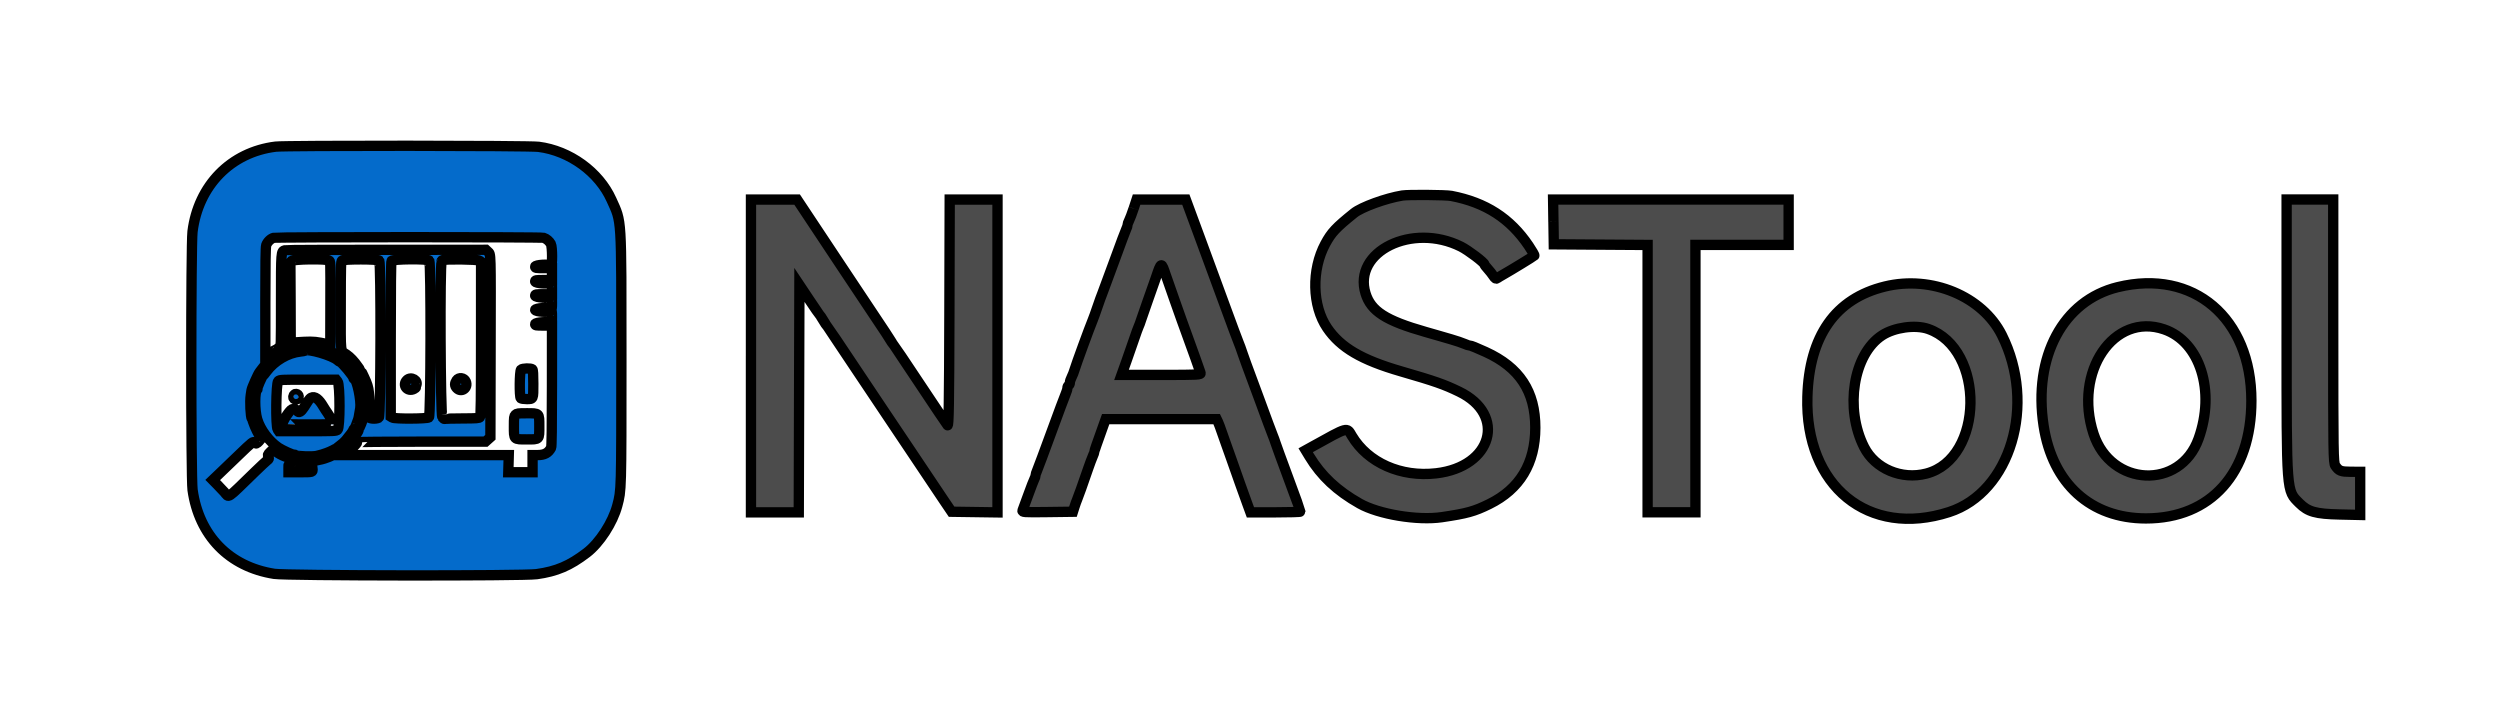 <svg width="242" height="68" xmlns="http://www.w3.org/2000/svg" version="1.1">
 <g>
  <title>Layer 1</title>
  <path stroke="null" id="path1" d="m26.688,14.195c-4.336,0.532 -7.499,3.762 -8.052,8.223c-0.162,1.305 -0.158,23.841 0.004,25.002c0.62,4.435 3.549,7.445 7.91,8.129c1.179,0.185 24.096,0.212 25.401,0.029c1.927,-0.269 3.197,-0.811 4.839,-2.064c1.248,-0.953 2.528,-2.93 2.966,-4.583c0.397,-1.497 0.394,-1.372 0.394,-14.079c0,-14.059 0.049,-13.276 -0.962,-15.52c-1.209,-2.684 -4.041,-4.738 -7.059,-5.121c-0.962,-0.122 -24.458,-0.137 -25.442,-0.016m25.934,8.828c0.273,0.078 0.551,0.314 0.704,0.596c0.151,0.28 0.155,2.212 0.004,2.087c-0.193,-0.16 -1.525,-0.071 -1.525,0.102c0,0.136 0.048,0.145 0.813,0.145l0.813,0l0,0.578l0,0.578l-0.813,0c-0.765,0 -0.813,0.009 -0.813,0.145c0,0.173 1.332,0.263 1.525,0.102c0.085,-0.071 0.101,0.011 0.101,0.521l0,0.605l-0.813,0c-0.765,0 -0.813,0.009 -0.813,0.144c0,0.173 1.332,0.263 1.525,0.102c0.085,-0.071 0.101,0.02 0.101,0.584c0,0.564 -0.016,0.655 -0.101,0.584c-0.193,-0.16 -1.525,-0.071 -1.525,0.102c0,0.173 1.332,0.263 1.525,0.102c0.085,-0.071 0.101,0.02 0.101,0.584c0,0.564 -0.016,0.655 -0.101,0.584c-0.193,-0.16 -1.525,-0.071 -1.525,0.102c0,0.136 0.048,0.144 0.814,0.144l0.814,0l-0.003,5.843c-0.002,3.965 -0.027,5.889 -0.079,5.986c-0.273,0.511 -0.644,0.709 -1.327,0.709l-0.472,0l0,0.831l0,0.831l-1.174,0l-1.174,0l0.023,-0.831l0.023,-0.831l-8.006,0l-8.006,0l0.361,-0.244c0.346,-0.234 0.974,-0.878 0.974,-0.998c0,-0.033 2.796,-0.059 6.213,-0.059l6.213,0l0.236,-0.211l0.236,-0.211l0.02,-8.731c0.022,-9.411 0.034,-8.967 -0.255,-9.235l-0.197,-0.183l-9.647,0.001c-5.306,0 -9.715,0.019 -9.797,0.041c-0.395,0.106 -0.392,0.071 -0.392,4.907c0,4.397 -0.002,4.458 -0.144,4.495c-0.079,0.021 -0.144,0.06 -0.144,0.088c0,0.027 -0.124,0.104 -0.274,0.17c-0.15,0.067 -0.338,0.181 -0.417,0.255c-0.079,0.073 -0.232,0.192 -0.341,0.262l-0.197,0.129l0,-5.272c0,-3.763 0.024,-5.343 0.083,-5.518c0.109,-0.324 0.439,-0.648 0.731,-0.718c0.347,-0.082 25.838,-0.085 26.125,-0.002m-20.785,2.195c0.161,0.123 0.151,-0.177 0.142,4.23l-0.009,3.928l-0.199,-0.044c-1.141,-0.251 -1.389,-0.277 -2.33,-0.238c-0.537,0.022 -1.049,0.062 -1.138,0.089l-0.163,0.049l-0.011,-3.838c-0.006,-2.111 -0.014,-3.869 -0.018,-3.908c-0.004,-0.038 0.041,-0.136 0.099,-0.217c0.131,-0.182 3.394,-0.228 3.626,-0.052m4.871,0.007c0.187,0.187 0.151,15.113 -0.036,15.213c-0.299,0.16 -1.013,0.095 -0.968,-0.088c0.135,-0.544 0.067,-2.454 -0.105,-2.945c-0.021,-0.059 -0.046,-0.145 -0.055,-0.191c-0.031,-0.142 -0.558,-1.289 -0.61,-1.327c-0.028,-0.02 -0.163,-0.202 -0.301,-0.404c-0.338,-0.495 -0.735,-0.916 -1.096,-1.162c-0.619,-0.422 -0.557,0.104 -0.553,-4.713c0.003,-3.973 0.013,-4.301 0.127,-4.388c0.189,-0.144 3.454,-0.14 3.598,0.004m4.841,0c0.185,0.185 0.155,15.057 -0.03,15.187c-0.197,0.138 -3.327,0.153 -3.545,0.016l-0.152,-0.095l0,-7.466c0,-5.008 0.025,-7.512 0.075,-7.606c0.099,-0.186 3.469,-0.219 3.652,-0.036m4.856,0.009l0.16,0.113l-0.002,7.457c-0.002,5.931 -0.021,7.481 -0.095,7.578c-0.082,0.107 -0.288,0.122 -1.743,0.129c-0.908,0.004 -1.676,0.023 -1.706,0.042c-0.03,0.019 -0.123,-0.052 -0.205,-0.157c-0.183,-0.232 -0.245,-14.862 -0.064,-15.043c0.048,-0.048 0.056,-0.087 0.018,-0.088c-0.038,-0.001 -0.02,-0.033 0.039,-0.071c0.197,-0.127 3.409,-0.091 3.597,0.04m-15.845,8.384c1.635,0.189 3.311,1.364 4.086,2.866c0.792,1.534 0.874,3.418 0.211,4.793c-0.078,0.162 -0.142,0.324 -0.142,0.361c-0.001,0.148 -0.698,1.09 -1.073,1.452c-0.32,0.308 -1.419,1.01 -1.781,1.138c-0.199,0.07 -0.41,0.146 -0.47,0.168c-0.06,0.022 -0.157,0.05 -0.217,0.062c-0.06,0.013 -0.255,0.055 -0.434,0.095c-1.197,0.268 -3.095,-0.124 -4.024,-0.83c-0.294,-0.224 -0.31,-0.222 -0.59,0.067c-0.213,0.219 -0.226,0.259 -0.147,0.432c0.079,0.173 0.068,0.205 -0.123,0.353c-0.115,0.089 -0.633,0.573 -1.149,1.074c-2.9,2.816 -2.492,2.546 -2.996,1.986c-0.141,-0.156 -0.451,-0.483 -0.689,-0.726l-0.434,-0.441l0.714,-0.683c0.393,-0.376 1.157,-1.11 1.698,-1.631c1.493,-1.438 1.502,-1.445 1.668,-1.295c0.132,0.12 0.149,0.114 0.401,-0.139c0.24,-0.24 0.298,-0.473 0.118,-0.473c-0.076,0 -0.529,-0.915 -0.662,-1.337c-0.05,-0.159 -0.115,-0.322 -0.145,-0.362c-0.131,-0.176 -0.203,-1.69 -0.109,-2.29c0.027,-0.171 0.062,-0.393 0.077,-0.494c0.034,-0.219 0.633,-1.565 0.768,-1.728c0.052,-0.063 0.191,-0.244 0.307,-0.402c0.117,-0.158 0.283,-0.353 0.368,-0.432c0.399,-0.372 0.684,-0.614 0.72,-0.614c0.042,0 0.626,-0.37 0.687,-0.435c0.089,-0.096 1.269,-0.453 1.782,-0.539c0.541,-0.091 0.759,-0.091 1.578,0.004m-1.048,0.341c-0.02,0.018 -0.208,0.051 -0.417,0.073c-1.221,0.127 -2.516,0.885 -3.295,1.929c-0.163,0.219 -0.32,0.415 -0.349,0.436c-0.101,0.075 -0.568,1.158 -0.528,1.223c0.022,0.036 0.011,0.084 -0.026,0.106c-0.256,0.158 -0.254,2.009 0.003,2.86c0.307,1.015 1.125,2.115 2.041,2.743c0.38,0.26 1.483,0.754 1.545,0.692c0.02,-0.02 0.082,-0.001 0.135,0.044c0.14,0.116 1.652,0.166 2.047,0.067c0.493,-0.124 0.513,-0.129 0.94,-0.28c0.381,-0.134 0.936,-0.414 1.011,-0.511c0.02,-0.026 0.17,-0.137 0.333,-0.247c0.163,-0.111 0.396,-0.322 0.519,-0.47c0.465,-0.56 0.661,-0.828 0.704,-0.962c0.024,-0.076 0.068,-0.138 0.097,-0.138c0.042,0 0.213,-0.373 0.266,-0.578c0.005,-0.02 0.044,-0.121 0.087,-0.223c0.079,-0.19 0.098,-0.283 0.245,-1.188c0.12,-0.734 -0.324,-2.852 -0.597,-2.852c-0.035,0 -0.055,-0.029 -0.046,-0.064c0.041,-0.147 -1.169,-1.598 -1.333,-1.598c-0.035,0 -0.133,-0.064 -0.217,-0.142c-0.506,-0.471 -2.898,-1.167 -3.165,-0.92m20.925,1.826c-0.147,0.147 -0.171,2.619 -0.027,2.763c0.05,0.05 0.289,0.087 0.564,0.087c0.667,0 0.65,0.039 0.65,-1.481c0,-0.921 -0.026,-1.334 -0.087,-1.395c-0.132,-0.132 -0.962,-0.112 -1.1,0.027m-11.051,1.016c-0.491,0.492 0.061,1.176 0.687,0.852c0.121,-0.062 0.202,-0.132 0.179,-0.154c-0.022,-0.022 -0.01,-0.098 0.029,-0.169c0.263,-0.492 -0.488,-0.936 -0.895,-0.529m4.813,0.013c-0.198,0.295 -0.194,0.535 0.012,0.758c0.448,0.483 1.137,-0.017 0.878,-0.637c-0.155,-0.371 -0.675,-0.441 -0.89,-0.121m-11.512,0.131c0.238,0.303 0.233,4.454 -0.006,4.661c-0.146,0.127 -0.325,0.135 -2.922,0.135l-2.767,0l-0.112,-0.16c-0.205,-0.294 -0.165,-4.482 0.046,-4.678c0.153,-0.143 0.241,-0.147 2.885,-0.147l2.727,0l0.15,0.19m-4.255,1.322c-0.086,0.161 -0.036,0.338 0.111,0.395c0.151,0.058 0.308,-0.022 0.359,-0.183c0.095,-0.299 -0.323,-0.487 -0.47,-0.212m1.694,0.23c-0.08,0.039 -0.212,0.175 -0.294,0.303c-0.082,0.127 -0.266,0.414 -0.408,0.637c-0.283,0.44 -0.517,0.571 -0.634,0.352c-0.085,-0.16 -0.309,-0.241 -0.498,-0.181c-0.244,0.077 -0.946,1.152 -0.946,1.448c0,0.019 1.106,0.035 2.457,0.035c1.351,0 2.457,-0.012 2.457,-0.027c0,-0.106 -0.35,-0.79 -0.541,-1.057c-0.128,-0.179 -0.318,-0.471 -0.423,-0.65c-0.431,-0.737 -0.825,-1.026 -1.169,-0.859m19.764,1.654c-0.131,0.13 -0.145,0.241 -0.145,1.12c0,1.305 -0.04,1.265 1.261,1.265c1.241,0 1.196,0.048 1.196,-1.281c0,-1.282 0.033,-1.249 -1.228,-1.249c-0.843,0 -0.954,0.015 -1.084,0.145m-21.316,4.877c0.338,0.059 0.846,0.108 1.13,0.108l0.516,0l0.029,0.251c0.038,0.327 0.037,0.327 -1.248,0.327l-1.078,0l0,-0.398c0,-0.219 0.008,-0.397 0.018,-0.397c0.01,0 0.294,0.049 0.632,0.108" fill="#046bcb" fill-rule="evenodd"/>
  <path id="path4" fill="#3c8cd4" fill-rule="evenodd"/>
  <path id="path6" fill="#1c7ccd" fill-rule="evenodd"/>
  <path id="path8" fill="#687c68" fill-rule="evenodd"/>
  <path stroke="null" id="svg_3" d="m135.739,18.927c-1.581,0.257 -3.944,1.117 -4.667,1.699c-1.767,1.423 -2.188,1.874 -2.783,2.976c-1.355,2.513 -1.277,6.005 0.182,8.144c1.298,1.904 3.318,3.092 7.15,4.202c3.295,0.955 4.164,1.259 5.623,1.965c4.63,2.24 3.215,7.277 -2.22,7.903c-3.419,0.395 -6.605,-1.017 -8.159,-3.616c-0.521,-0.872 -0.289,-0.935 -3.927,1.08l-0.549,0.304l0.364,0.602c1.145,1.891 2.667,3.317 4.868,4.561c1.841,1.041 5.606,1.664 7.954,1.316c2.433,-0.361 3.133,-0.554 4.584,-1.267c2.958,-1.453 4.454,-3.933 4.459,-7.393c0.005,-3.506 -1.52,-5.834 -4.806,-7.332c-0.914,-0.417 -1.428,-0.623 -1.549,-0.623c-0.076,0 -0.306,-0.076 -0.511,-0.167c-0.206,-0.093 -0.774,-0.284 -1.264,-0.427c-0.489,-0.142 -1.051,-0.306 -1.247,-0.363c-0.196,-0.058 -0.757,-0.219 -1.247,-0.358c-3.855,-1.098 -5.278,-2.01 -5.806,-3.722c-1.255,-4.063 4.506,-6.896 9.229,-4.54c0.7,0.349 2.276,1.541 2.277,1.721c0,0.044 0.147,0.241 0.328,0.437c0.18,0.196 0.424,0.506 0.542,0.69c0.147,0.229 0.258,0.3 0.354,0.224c0.078,-0.061 0.381,-0.245 0.675,-0.41c0.625,-0.35 2.845,-1.708 2.93,-1.792c0.032,-0.032 -0.212,-0.459 -0.544,-0.95c-1.796,-2.661 -4.165,-4.188 -7.492,-4.828c-0.529,-0.101 -4.175,-0.129 -4.749,-0.036m-63.044,15.532l0,15.138l2.314,0l2.315,0l0.03,-11.009l0.031,-11.008l0.947,1.421c0.521,0.781 0.979,1.448 1.016,1.481c0.037,0.032 0.195,0.273 0.352,0.534c0.156,0.261 0.313,0.502 0.35,0.534c0.036,0.032 1.293,1.902 2.793,4.155c1.5,2.253 2.769,4.15 2.82,4.215c0.05,0.065 1.179,1.748 2.508,3.74c1.329,1.991 2.76,4.128 3.181,4.749l0.764,1.128l2.223,0.032l2.222,0.032l0,-15.14l0,-15.141l-2.314,0l-2.314,0l-0.03,11.009c-0.024,8.755 -0.061,10.973 -0.177,10.834c-0.08,-0.097 -1.283,-1.885 -2.671,-3.975c-1.388,-2.089 -2.554,-3.826 -2.59,-3.858c-0.036,-0.033 -0.194,-0.274 -0.353,-0.534c-0.157,-0.261 -0.328,-0.529 -0.38,-0.594c-0.051,-0.065 -2,-2.991 -4.33,-6.5l-4.236,-6.381l-2.234,0l-2.235,0l0,15.138m37.042,-14.277c-0.155,0.474 -0.352,0.994 -0.437,1.158c-0.085,0.164 -0.155,0.365 -0.155,0.447c-0.001,0.082 -0.05,0.242 -0.11,0.356c-0.06,0.113 -0.575,1.488 -1.144,3.055c-0.569,1.567 -1.103,3.01 -1.185,3.206c-0.083,0.196 -0.295,0.784 -0.472,1.306c-0.177,0.523 -0.389,1.111 -0.472,1.306c-0.268,0.633 -1.626,4.347 -1.74,4.756c-0.06,0.218 -0.187,0.546 -0.283,0.729c-0.095,0.182 -0.174,0.422 -0.174,0.533c-0.001,0.11 -0.054,0.234 -0.12,0.274c-0.066,0.041 -0.119,0.155 -0.119,0.256c0,0.1 -0.074,0.351 -0.165,0.556c-0.091,0.206 -0.712,1.871 -1.38,3.699c-0.668,1.829 -1.289,3.493 -1.378,3.699c-0.09,0.206 -0.163,0.434 -0.163,0.506c0,0.073 -0.049,0.224 -0.109,0.338c-0.061,0.113 -0.323,0.794 -0.584,1.512c-0.261,0.719 -0.511,1.401 -0.557,1.517c-0.078,0.197 0.065,0.208 2.394,0.178l2.477,-0.032l0.15,-0.475c0.083,-0.261 0.198,-0.582 0.256,-0.712c0.103,-0.234 0.558,-1.511 1.079,-3.028c0.146,-0.425 0.339,-0.94 0.43,-1.146c0.09,-0.205 0.165,-0.415 0.165,-0.466c0,-0.081 0.186,-0.62 0.908,-2.632l0.181,-0.505l5.372,0l5.372,0l0.128,0.267c0.07,0.147 0.244,0.615 0.388,1.039c0.144,0.424 0.303,0.878 0.355,1.009c0.051,0.131 0.289,0.799 0.529,1.485c0.587,1.678 1.217,3.449 1.574,4.422l0.293,0.801l2.423,0c1.333,0 2.423,-0.033 2.423,-0.073c0,-0.041 -0.528,-1.497 -1.173,-3.236c-0.645,-1.739 -1.212,-3.295 -1.26,-3.459c-0.048,-0.163 -0.155,-0.457 -0.238,-0.653c-0.084,-0.196 -0.67,-1.772 -1.302,-3.502c-0.633,-1.731 -1.205,-3.28 -1.274,-3.444c-0.068,-0.163 -0.229,-0.617 -0.358,-1.009c-0.128,-0.392 -0.303,-0.873 -0.389,-1.069c-0.085,-0.196 -0.672,-1.772 -1.304,-3.503c-0.632,-1.73 -1.746,-4.762 -2.476,-6.737l-1.326,-3.591l-2.383,-0.001l-2.383,-0.001l-0.281,0.861m40.633,1.306l0.033,2.166l4.541,0.031l4.541,0.031l0,12.939l0,12.94l2.315,0l2.315,0l0,-12.942l0,-12.941l4.511,0l4.511,0l0,-2.197l0,-2.196l-11.4,0l-11.401,0l0.032,2.167m70.972,10.923c0,15.488 -0.033,15.038 1.235,16.306c0.835,0.834 1.567,1.039 3.9,1.092l1.989,0.045l0,-2.087l0,-2.088l-0.92,-0.004c-0.956,-0.004 -1.137,-0.076 -1.49,-0.587c-0.187,-0.272 -0.202,-1.225 -0.202,-13.03l0,-12.737l-2.255,0l-2.256,0l0,13.09m-108.478,-5.729c0.163,0.49 0.546,1.585 0.852,2.434c0.306,0.849 0.608,1.704 0.673,1.9c0.065,0.196 0.162,0.463 0.215,0.593c0.053,0.13 0.295,0.799 0.536,1.484c0.241,0.686 0.483,1.353 0.536,1.485c0.053,0.13 0.176,0.477 0.272,0.771c0.097,0.294 0.214,0.628 0.26,0.742c0.08,0.195 -0.147,0.207 -3.783,0.207l-3.867,0l0.472,-1.319c0.26,-0.725 0.609,-1.727 0.776,-2.226c0.167,-0.499 0.353,-1.014 0.416,-1.144c0.062,-0.13 0.161,-0.398 0.219,-0.593c0.058,-0.196 0.355,-1.051 0.66,-1.9c0.305,-0.849 0.658,-1.85 0.784,-2.224c0.532,-1.573 0.524,-1.571 0.977,-0.21m69.595,1.059c-4.797,1.17 -7.337,4.784 -7.505,10.676c-0.246,8.659 5.915,13.672 13.714,11.159c5.955,-1.918 8.486,-10.406 5.11,-17.135c-1.886,-3.761 -6.804,-5.802 -11.32,-4.7m22.543,0.06c-5.289,1.289 -8.206,6.745 -7.179,13.426c0.862,5.607 4.565,8.961 9.897,8.964c6.279,0.004 10.215,-4.388 10.215,-11.398c0,-8.015 -5.604,-12.778 -12.932,-10.992m-18.347,4.051c5.547,1.932 5.405,12.548 -0.188,13.997c-2.399,0.622 -4.955,-0.463 -6.017,-2.553c-1.902,-3.746 -1.058,-9.005 1.738,-10.827c1.187,-0.773 3.215,-1.054 4.467,-0.618m22.836,0.041c3.48,1.197 4.982,5.97 3.33,10.58c-1.784,4.979 -8.484,4.669 -10.165,-0.471c-1.961,-5.995 1.955,-11.788 6.835,-10.109" fill="#4c4c4c" fill-rule="evenodd"/>
  <path id="svg_1" d="m232.181,299.467l-0.49,0.542l0.542,-0.49c0.298,-0.269 0.542,-0.512 0.542,-0.541c0,-0.129 -0.138,-0.016 -0.594,0.489" fill="#1c64b4" fill-rule="evenodd"/>
 </g>

</svg>